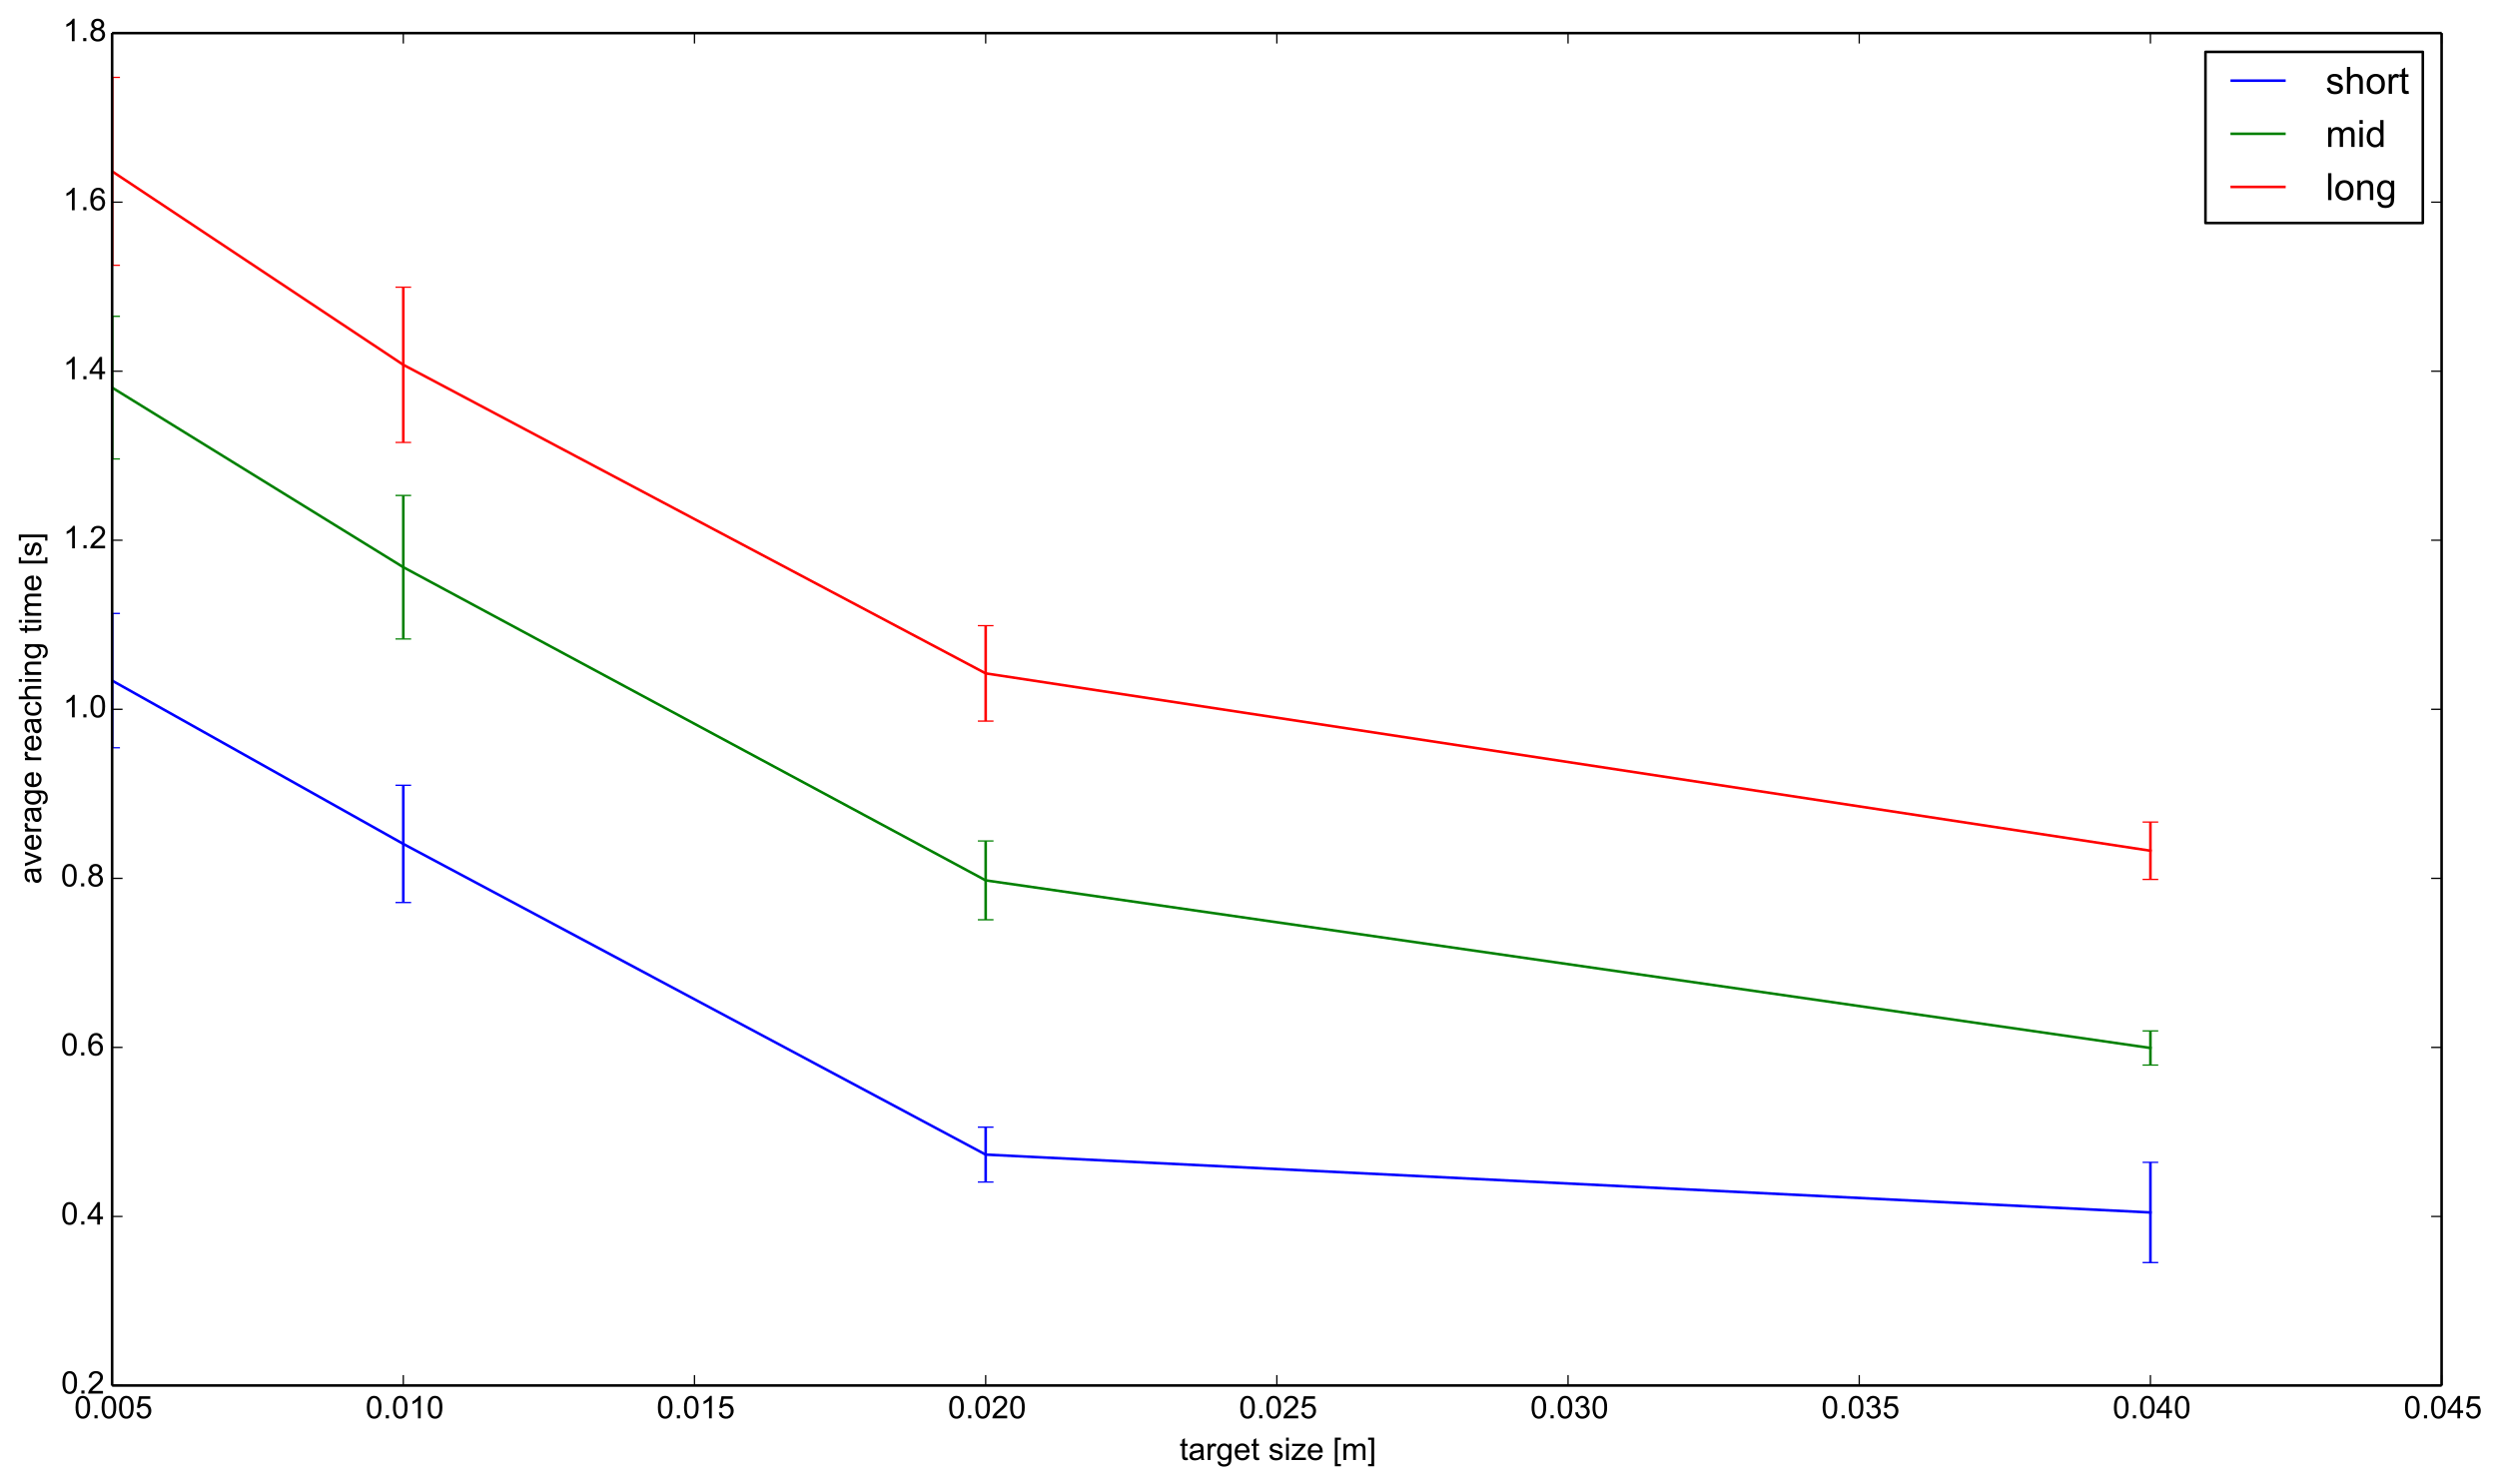 <?xml version="1.0" encoding="utf-8" standalone="no"?>
<!DOCTYPE svg PUBLIC "-//W3C//DTD SVG 1.1//EN"
  "http://www.w3.org/Graphics/SVG/1.1/DTD/svg11.dtd">
<!-- Created with matplotlib (http://matplotlib.org/) -->
<svg height="569pt" version="1.1" viewBox="0 0 957 569" width="957pt" xmlns="http://www.w3.org/2000/svg" xmlns:xlink="http://www.w3.org/1999/xlink">
 <defs>
  <style type="text/css">
*{stroke-linecap:butt;stroke-linejoin:round;}
  </style>
 </defs>
 <g id="figure_1">
  <g id="patch_1">
   <path d="
M0 569.377
L957.493 569.377
L957.493 0
L0 0
z
" style="fill:#ffffff;"/>
  </g>
  <g id="axes_1">
   <g id="patch_2">
    <path d="
M42.969 531.087
L935.769 531.087
L935.769 12.687
L42.969 12.687
z
" style="fill:#ffffff;"/>
   </g>
   <g id="LineCollection_1">
    <defs>
     <path d="
M42.969 -282.744
L42.969 -334.241" id="C0_0_91ed080ed9"/>
     <path d="
M154.569 -223.431
L154.569 -268.362" id="C0_1_670a9f452c"/>
     <path d="
M377.769 -116.28
L377.769 -137.321" id="C0_2_3406c8b742"/>
     <path d="
M824.169 -85.412
L824.169 -123.829" id="C0_3_2066c646ec"/>
    </defs>
    <g clip-path="url(#p8a9d028114)">
     <use style="fill:none;stroke:#0000ff;" x="0.0" xlink:href="#C0_0_91ed080ed9" y="569.377"/>
    </g>
    <g clip-path="url(#p8a9d028114)">
     <use style="fill:none;stroke:#0000ff;" x="0.0" xlink:href="#C0_1_670a9f452c" y="569.377"/>
    </g>
    <g clip-path="url(#p8a9d028114)">
     <use style="fill:none;stroke:#0000ff;" x="0.0" xlink:href="#C0_2_3406c8b742" y="569.377"/>
    </g>
    <g clip-path="url(#p8a9d028114)">
     <use style="fill:none;stroke:#0000ff;" x="0.0" xlink:href="#C0_3_2066c646ec" y="569.377"/>
    </g>
   </g>
   <g id="LineCollection_2">
    <defs>
     <path d="
M42.969 -393.456
L42.969 -448.134" id="C1_0_dbb01b07c5"/>
     <path d="
M154.569 -324.452
L154.569 -379.455" id="C1_1_34cf753df8"/>
     <path d="
M377.769 -216.822
L377.769 -247.016" id="C1_2_c932070d3f"/>
     <path d="
M824.169 -161.12
L824.169 -174.214" id="C1_3_65061f9015"/>
    </defs>
    <g clip-path="url(#p8a9d028114)">
     <use style="fill:none;stroke:#008000;" x="0.0" xlink:href="#C1_0_dbb01b07c5" y="569.377"/>
    </g>
    <g clip-path="url(#p8a9d028114)">
     <use style="fill:none;stroke:#008000;" x="0.0" xlink:href="#C1_1_34cf753df8" y="569.377"/>
    </g>
    <g clip-path="url(#p8a9d028114)">
     <use style="fill:none;stroke:#008000;" x="0.0" xlink:href="#C1_2_c932070d3f" y="569.377"/>
    </g>
    <g clip-path="url(#p8a9d028114)">
     <use style="fill:none;stroke:#008000;" x="0.0" xlink:href="#C1_3_65061f9015" y="569.377"/>
    </g>
   </g>
   <g id="LineCollection_3">
    <defs>
     <path d="
M42.969 -467.691
L42.969 -539.712" id="C2_0_0359c07874"/>
     <path d="
M154.569 -399.785
L154.569 -459.299" id="C2_1_0144c3b774"/>
     <path d="
M377.769 -292.973
L377.769 -329.549" id="C2_2_c97ca782b3"/>
     <path d="
M824.169 -232.279
L824.169 -254.271" id="C2_3_b6edc128ee"/>
    </defs>
    <g clip-path="url(#p8a9d028114)">
     <use style="fill:none;stroke:#ff0000;" x="0.0" xlink:href="#C2_0_0359c07874" y="569.377"/>
    </g>
    <g clip-path="url(#p8a9d028114)">
     <use style="fill:none;stroke:#ff0000;" x="0.0" xlink:href="#C2_1_0144c3b774" y="569.377"/>
    </g>
    <g clip-path="url(#p8a9d028114)">
     <use style="fill:none;stroke:#ff0000;" x="0.0" xlink:href="#C2_2_c97ca782b3" y="569.377"/>
    </g>
    <g clip-path="url(#p8a9d028114)">
     <use style="fill:none;stroke:#ff0000;" x="0.0" xlink:href="#C2_3_b6edc128ee" y="569.377"/>
    </g>
   </g>
   <g id="line2d_1">
    <defs>
     <path d="
M3 1.83697e-16
L-3 -1.83697e-16" id="mdde457ef1d" style="stroke:#0000ff;stroke-width:0.5;"/>
    </defs>
    <g clip-path="url(#p8a9d028114)">
     <use style="fill:#0000ff;stroke:#0000ff;stroke-width:0.5;" x="42.969" xlink:href="#mdde457ef1d" y="286.632"/>
     <use style="fill:#0000ff;stroke:#0000ff;stroke-width:0.5;" x="154.569" xlink:href="#mdde457ef1d" y="345.945"/>
     <use style="fill:#0000ff;stroke:#0000ff;stroke-width:0.5;" x="377.769" xlink:href="#mdde457ef1d" y="453.096"/>
     <use style="fill:#0000ff;stroke:#0000ff;stroke-width:0.5;" x="824.169" xlink:href="#mdde457ef1d" y="483.964"/>
    </g>
   </g>
   <g id="line2d_2">
    <g clip-path="url(#p8a9d028114)">
     <use style="fill:#0000ff;stroke:#0000ff;stroke-width:0.5;" x="42.969" xlink:href="#mdde457ef1d" y="235.135"/>
     <use style="fill:#0000ff;stroke:#0000ff;stroke-width:0.5;" x="154.569" xlink:href="#mdde457ef1d" y="301.014"/>
     <use style="fill:#0000ff;stroke:#0000ff;stroke-width:0.5;" x="377.769" xlink:href="#mdde457ef1d" y="432.056"/>
     <use style="fill:#0000ff;stroke:#0000ff;stroke-width:0.5;" x="824.169" xlink:href="#mdde457ef1d" y="445.547"/>
    </g>
   </g>
   <g id="line2d_3">
    <path clip-path="url(#p8a9d028114)" d="
M42.969 260.884
L154.569 323.48
L377.769 442.576
L824.169 464.756" style="fill:none;stroke:#0000ff;stroke-linecap:square;"/>
   </g>
   <g id="line2d_4">
    <defs>
     <path d="
M3 1.83697e-16
L-3 -1.83697e-16" id="m1ef3793437" style="stroke:#008000;stroke-width:0.5;"/>
    </defs>
    <g clip-path="url(#p8a9d028114)">
     <use style="fill:#008000;stroke:#008000;stroke-width:0.5;" x="42.969" xlink:href="#m1ef3793437" y="175.921"/>
     <use style="fill:#008000;stroke:#008000;stroke-width:0.5;" x="154.569" xlink:href="#m1ef3793437" y="244.925"/>
     <use style="fill:#008000;stroke:#008000;stroke-width:0.5;" x="377.769" xlink:href="#m1ef3793437" y="352.554"/>
     <use style="fill:#008000;stroke:#008000;stroke-width:0.5;" x="824.169" xlink:href="#m1ef3793437" y="408.256"/>
    </g>
   </g>
   <g id="line2d_5">
    <g clip-path="url(#p8a9d028114)">
     <use style="fill:#008000;stroke:#008000;stroke-width:0.5;" x="42.969" xlink:href="#m1ef3793437" y="121.243"/>
     <use style="fill:#008000;stroke:#008000;stroke-width:0.5;" x="154.569" xlink:href="#m1ef3793437" y="189.921"/>
     <use style="fill:#008000;stroke:#008000;stroke-width:0.5;" x="377.769" xlink:href="#m1ef3793437" y="322.36"/>
     <use style="fill:#008000;stroke:#008000;stroke-width:0.5;" x="824.169" xlink:href="#m1ef3793437" y="395.162"/>
    </g>
   </g>
   <g id="line2d_6">
    <path clip-path="url(#p8a9d028114)" d="
M42.969 148.582
L154.569 217.423
L377.769 337.457
L824.169 401.709" style="fill:none;stroke:#008000;stroke-linecap:square;"/>
   </g>
   <g id="line2d_7">
    <defs>
     <path d="
M3 1.83697e-16
L-3 -1.83697e-16" id="m12d35e2592" style="stroke:#ff0000;stroke-width:0.5;"/>
    </defs>
    <g clip-path="url(#p8a9d028114)">
     <use style="fill:#ff0000;stroke:#ff0000;stroke-width:0.5;" x="42.969" xlink:href="#m12d35e2592" y="101.686"/>
     <use style="fill:#ff0000;stroke:#ff0000;stroke-width:0.5;" x="154.569" xlink:href="#m12d35e2592" y="169.591"/>
     <use style="fill:#ff0000;stroke:#ff0000;stroke-width:0.5;" x="377.769" xlink:href="#m12d35e2592" y="276.404"/>
     <use style="fill:#ff0000;stroke:#ff0000;stroke-width:0.5;" x="824.169" xlink:href="#m12d35e2592" y="337.097"/>
    </g>
   </g>
   <g id="line2d_8">
    <g clip-path="url(#p8a9d028114)">
     <use style="fill:#ff0000;stroke:#ff0000;stroke-width:0.5;" x="42.969" xlink:href="#m12d35e2592" y="29.665"/>
     <use style="fill:#ff0000;stroke:#ff0000;stroke-width:0.5;" x="154.569" xlink:href="#m12d35e2592" y="110.077"/>
     <use style="fill:#ff0000;stroke:#ff0000;stroke-width:0.5;" x="377.769" xlink:href="#m12d35e2592" y="239.828"/>
     <use style="fill:#ff0000;stroke:#ff0000;stroke-width:0.5;" x="824.169" xlink:href="#m12d35e2592" y="315.105"/>
    </g>
   </g>
   <g id="line2d_9">
    <path clip-path="url(#p8a9d028114)" d="
M42.969 65.675
L154.569 139.834
L377.769 258.116
L824.169 326.101" style="fill:none;stroke:#ff0000;stroke-linecap:square;"/>
   </g>
   <g id="matplotlib.axis_1">
    <g id="xtick_1">
     <g id="line2d_10">
      <defs>
       <path d="
M0 0
L0 -4" id="m93b0483c22" style="stroke:#000000;stroke-width:0.5;"/>
      </defs>
      <g>
       <use style="stroke:#000000;stroke-width:0.5;" x="42.969" xlink:href="#m93b0483c22" y="531.087"/>
      </g>
     </g>
     <g id="line2d_11">
      <defs>
       <path d="
M0 0
L0 4" id="m741efc42ff" style="stroke:#000000;stroke-width:0.5;"/>
      </defs>
      <g>
       <use style="stroke:#000000;stroke-width:0.5;" x="42.969" xlink:href="#m741efc42ff" y="12.687"/>
      </g>
     </g>
     <g id="text_1">
      <!-- 0.005 -->
      <defs>
       <path d="
M4.156 35.297
Q4.156 48 6.766 55.734
Q9.375 63.484 14.516 67.672
Q19.672 71.875 27.484 71.875
Q33.25 71.875 37.594 69.547
Q41.938 67.234 44.766 62.859
Q47.609 58.5 49.219 52.219
Q50.828 45.953 50.828 35.297
Q50.828 22.703 48.234 14.969
Q45.656 7.234 40.5 3
Q35.359 -1.219 27.484 -1.219
Q17.141 -1.219 11.234 6.203
Q4.156 15.141 4.156 35.297
M13.188 35.297
Q13.188 17.672 17.312 11.828
Q21.438 6 27.484 6
Q33.547 6 37.672 11.859
Q41.797 17.719 41.797 35.297
Q41.797 52.984 37.672 58.781
Q33.547 64.594 27.391 64.594
Q21.344 64.594 17.719 59.469
Q13.188 52.938 13.188 35.297" id="ArialMT-30"/>
       <path d="
M9.078 0
L9.078 10.016
L19.094 10.016
L19.094 0
z
" id="ArialMT-2e"/>
       <path d="
M4.156 18.75
L13.375 19.531
Q14.406 12.797 18.141 9.391
Q21.875 6 27.156 6
Q33.5 6 37.891 10.781
Q42.281 15.578 42.281 23.484
Q42.281 31 38.062 35.344
Q33.844 39.703 27 39.703
Q22.75 39.703 19.328 37.766
Q15.922 35.844 13.969 32.766
L5.719 33.844
L12.641 70.609
L48.25 70.609
L48.25 62.203
L19.672 62.203
L15.828 42.969
Q22.266 47.469 29.344 47.469
Q38.719 47.469 45.156 40.969
Q51.609 34.469 51.609 24.266
Q51.609 14.547 45.953 7.469
Q39.062 -1.219 27.156 -1.219
Q17.391 -1.219 11.203 4.25
Q5.031 9.719 4.156 18.75" id="ArialMT-35"/>
      </defs>
      <g transform="translate(28.446 543.677)scale(0.12 -0.12)">
       <use xlink:href="#ArialMT-30"/>
       <use x="55.615" xlink:href="#ArialMT-2e"/>
       <use x="83.398" xlink:href="#ArialMT-30"/>
       <use x="139.014" xlink:href="#ArialMT-30"/>
       <use x="194.629" xlink:href="#ArialMT-35"/>
      </g>
     </g>
    </g>
    <g id="xtick_2">
     <g id="line2d_12">
      <g>
       <use style="stroke:#000000;stroke-width:0.5;" x="154.569" xlink:href="#m93b0483c22" y="531.087"/>
      </g>
     </g>
     <g id="line2d_13">
      <g>
       <use style="stroke:#000000;stroke-width:0.5;" x="154.569" xlink:href="#m741efc42ff" y="12.687"/>
      </g>
     </g>
     <g id="text_2">
      <!-- 0.010 -->
      <defs>
       <path d="
M37.25 0
L28.469 0
L28.469 56
Q25.297 52.984 20.141 49.953
Q14.984 46.922 10.891 45.406
L10.891 53.906
Q18.266 57.375 23.781 62.297
Q29.297 67.234 31.594 71.875
L37.25 71.875
z
" id="ArialMT-31"/>
      </defs>
      <g transform="translate(140.093 543.677)scale(0.12 -0.12)">
       <use xlink:href="#ArialMT-30"/>
       <use x="55.615" xlink:href="#ArialMT-2e"/>
       <use x="83.398" xlink:href="#ArialMT-30"/>
       <use x="139.014" xlink:href="#ArialMT-31"/>
       <use x="194.629" xlink:href="#ArialMT-30"/>
      </g>
     </g>
    </g>
    <g id="xtick_3">
     <g id="line2d_14">
      <g>
       <use style="stroke:#000000;stroke-width:0.5;" x="266.169" xlink:href="#m93b0483c22" y="531.087"/>
      </g>
     </g>
     <g id="line2d_15">
      <g>
       <use style="stroke:#000000;stroke-width:0.5;" x="266.169" xlink:href="#m741efc42ff" y="12.687"/>
      </g>
     </g>
     <g id="text_3">
      <!-- 0.015 -->
      <g transform="translate(251.646 543.677)scale(0.12 -0.12)">
       <use xlink:href="#ArialMT-30"/>
       <use x="55.615" xlink:href="#ArialMT-2e"/>
       <use x="83.398" xlink:href="#ArialMT-30"/>
       <use x="139.014" xlink:href="#ArialMT-31"/>
       <use x="194.629" xlink:href="#ArialMT-35"/>
      </g>
     </g>
    </g>
    <g id="xtick_4">
     <g id="line2d_16">
      <g>
       <use style="stroke:#000000;stroke-width:0.5;" x="377.769" xlink:href="#m93b0483c22" y="531.087"/>
      </g>
     </g>
     <g id="line2d_17">
      <g>
       <use style="stroke:#000000;stroke-width:0.5;" x="377.769" xlink:href="#m741efc42ff" y="12.687"/>
      </g>
     </g>
     <g id="text_4">
      <!-- 0.020 -->
      <defs>
       <path d="
M50.344 8.453
L50.344 0
L3.031 0
Q2.938 3.172 4.047 6.109
Q5.859 10.938 9.828 15.625
Q13.812 20.312 21.344 26.469
Q33.016 36.031 37.109 41.625
Q41.219 47.219 41.219 52.203
Q41.219 57.422 37.469 61
Q33.734 64.594 27.734 64.594
Q21.391 64.594 17.578 60.781
Q13.766 56.984 13.719 50.25
L4.688 51.172
Q5.609 61.281 11.656 66.578
Q17.719 71.875 27.938 71.875
Q38.234 71.875 44.234 66.156
Q50.25 60.453 50.25 52
Q50.25 47.703 48.484 43.547
Q46.734 39.406 42.656 34.812
Q38.578 30.219 29.109 22.219
Q21.188 15.578 18.938 13.203
Q16.703 10.844 15.234 8.453
z
" id="ArialMT-32"/>
      </defs>
      <g transform="translate(363.293 543.677)scale(0.12 -0.12)">
       <use xlink:href="#ArialMT-30"/>
       <use x="55.615" xlink:href="#ArialMT-2e"/>
       <use x="83.398" xlink:href="#ArialMT-30"/>
       <use x="139.014" xlink:href="#ArialMT-32"/>
       <use x="194.629" xlink:href="#ArialMT-30"/>
      </g>
     </g>
    </g>
    <g id="xtick_5">
     <g id="line2d_18">
      <g>
       <use style="stroke:#000000;stroke-width:0.5;" x="489.369" xlink:href="#m93b0483c22" y="531.087"/>
      </g>
     </g>
     <g id="line2d_19">
      <g>
       <use style="stroke:#000000;stroke-width:0.5;" x="489.369" xlink:href="#m741efc42ff" y="12.687"/>
      </g>
     </g>
     <g id="text_5">
      <!-- 0.025 -->
      <g transform="translate(474.846 543.677)scale(0.12 -0.12)">
       <use xlink:href="#ArialMT-30"/>
       <use x="55.615" xlink:href="#ArialMT-2e"/>
       <use x="83.398" xlink:href="#ArialMT-30"/>
       <use x="139.014" xlink:href="#ArialMT-32"/>
       <use x="194.629" xlink:href="#ArialMT-35"/>
      </g>
     </g>
    </g>
    <g id="xtick_6">
     <g id="line2d_20">
      <g>
       <use style="stroke:#000000;stroke-width:0.5;" x="600.969" xlink:href="#m93b0483c22" y="531.087"/>
      </g>
     </g>
     <g id="line2d_21">
      <g>
       <use style="stroke:#000000;stroke-width:0.5;" x="600.969" xlink:href="#m741efc42ff" y="12.687"/>
      </g>
     </g>
     <g id="text_6">
      <!-- 0.030 -->
      <defs>
       <path d="
M4.203 18.891
L12.984 20.062
Q14.5 12.594 18.141 9.297
Q21.781 6 27 6
Q33.203 6 37.469 10.297
Q41.75 14.594 41.75 20.953
Q41.75 27 37.797 30.922
Q33.844 34.859 27.734 34.859
Q25.25 34.859 21.531 33.891
L22.516 41.609
Q23.391 41.5 23.922 41.5
Q29.547 41.5 34.031 44.422
Q38.531 47.359 38.531 53.469
Q38.531 58.297 35.25 61.469
Q31.984 64.656 26.812 64.656
Q21.688 64.656 18.266 61.422
Q14.844 58.203 13.875 51.766
L5.078 53.328
Q6.688 62.156 12.391 67.016
Q18.109 71.875 26.609 71.875
Q32.469 71.875 37.391 69.359
Q42.328 66.844 44.938 62.5
Q47.562 58.156 47.562 53.266
Q47.562 48.641 45.062 44.828
Q42.578 41.016 37.703 38.766
Q44.047 37.312 47.562 32.688
Q51.078 28.078 51.078 21.141
Q51.078 11.766 44.234 5.25
Q37.406 -1.266 26.953 -1.266
Q17.531 -1.266 11.297 4.344
Q5.078 9.969 4.203 18.891" id="ArialMT-33"/>
      </defs>
      <g transform="translate(586.492 543.677)scale(0.12 -0.12)">
       <use xlink:href="#ArialMT-30"/>
       <use x="55.615" xlink:href="#ArialMT-2e"/>
       <use x="83.398" xlink:href="#ArialMT-30"/>
       <use x="139.014" xlink:href="#ArialMT-33"/>
       <use x="194.629" xlink:href="#ArialMT-30"/>
      </g>
     </g>
    </g>
    <g id="xtick_7">
     <g id="line2d_22">
      <g>
       <use style="stroke:#000000;stroke-width:0.5;" x="712.569" xlink:href="#m93b0483c22" y="531.087"/>
      </g>
     </g>
     <g id="line2d_23">
      <g>
       <use style="stroke:#000000;stroke-width:0.5;" x="712.569" xlink:href="#m741efc42ff" y="12.687"/>
      </g>
     </g>
     <g id="text_7">
      <!-- 0.035 -->
      <g transform="translate(698.046 543.677)scale(0.12 -0.12)">
       <use xlink:href="#ArialMT-30"/>
       <use x="55.615" xlink:href="#ArialMT-2e"/>
       <use x="83.398" xlink:href="#ArialMT-30"/>
       <use x="139.014" xlink:href="#ArialMT-33"/>
       <use x="194.629" xlink:href="#ArialMT-35"/>
      </g>
     </g>
    </g>
    <g id="xtick_8">
     <g id="line2d_24">
      <g>
       <use style="stroke:#000000;stroke-width:0.5;" x="824.169" xlink:href="#m93b0483c22" y="531.087"/>
      </g>
     </g>
     <g id="line2d_25">
      <g>
       <use style="stroke:#000000;stroke-width:0.5;" x="824.169" xlink:href="#m741efc42ff" y="12.687"/>
      </g>
     </g>
     <g id="text_8">
      <!-- 0.040 -->
      <defs>
       <path d="
M32.328 0
L32.328 17.141
L1.266 17.141
L1.266 25.203
L33.938 71.578
L41.109 71.578
L41.109 25.203
L50.781 25.203
L50.781 17.141
L41.109 17.141
L41.109 0
z

M32.328 25.203
L32.328 57.469
L9.906 25.203
z
" id="ArialMT-34"/>
      </defs>
      <g transform="translate(809.692 543.677)scale(0.12 -0.12)">
       <use xlink:href="#ArialMT-30"/>
       <use x="55.615" xlink:href="#ArialMT-2e"/>
       <use x="83.398" xlink:href="#ArialMT-30"/>
       <use x="139.014" xlink:href="#ArialMT-34"/>
       <use x="194.629" xlink:href="#ArialMT-30"/>
      </g>
     </g>
    </g>
    <g id="xtick_9">
     <g id="line2d_26">
      <g>
       <use style="stroke:#000000;stroke-width:0.5;" x="935.769" xlink:href="#m93b0483c22" y="531.087"/>
      </g>
     </g>
     <g id="line2d_27">
      <g>
       <use style="stroke:#000000;stroke-width:0.5;" x="935.769" xlink:href="#m741efc42ff" y="12.687"/>
      </g>
     </g>
     <g id="text_9">
      <!-- 0.045 -->
      <g transform="translate(921.246 543.677)scale(0.12 -0.12)">
       <use xlink:href="#ArialMT-30"/>
       <use x="55.615" xlink:href="#ArialMT-2e"/>
       <use x="83.398" xlink:href="#ArialMT-30"/>
       <use x="139.014" xlink:href="#ArialMT-34"/>
       <use x="194.629" xlink:href="#ArialMT-35"/>
      </g>
     </g>
    </g>
    <g id="text_10">
     <!-- target size [m] -->
     <defs>
      <path d="
M40.438 6.391
Q35.547 2.25 31.031 0.531
Q26.516 -1.172 21.344 -1.172
Q12.797 -1.172 8.203 3
Q3.609 7.172 3.609 13.672
Q3.609 17.484 5.344 20.625
Q7.078 23.781 9.891 25.688
Q12.703 27.594 16.219 28.562
Q18.797 29.25 24.031 29.891
Q34.672 31.156 39.703 32.906
Q39.75 34.719 39.75 35.203
Q39.75 40.578 37.25 42.781
Q33.891 45.75 27.25 45.75
Q21.047 45.75 18.094 43.578
Q15.141 41.406 13.719 35.891
L5.125 37.062
Q6.297 42.578 8.984 45.969
Q11.672 49.359 16.75 51.188
Q21.828 53.031 28.516 53.031
Q35.156 53.031 39.297 51.469
Q43.453 49.906 45.406 47.531
Q47.359 45.172 48.141 41.547
Q48.578 39.312 48.578 33.453
L48.578 21.734
Q48.578 9.469 49.141 6.219
Q49.703 2.984 51.375 0
L42.188 0
Q40.828 2.734 40.438 6.391
M39.703 26.031
Q34.906 24.078 25.344 22.703
Q19.922 21.922 17.672 20.938
Q15.438 19.969 14.203 18.094
Q12.984 16.219 12.984 13.922
Q12.984 10.406 15.641 8.062
Q18.312 5.719 23.438 5.719
Q28.516 5.719 32.469 7.938
Q36.422 10.156 38.281 14.016
Q39.703 17 39.703 22.797
z
" id="ArialMT-61"/>
      <path d="
M4.984 -4.297
L13.531 -5.562
Q14.062 -9.516 16.5 -11.328
Q19.781 -13.766 25.438 -13.766
Q31.547 -13.766 34.859 -11.328
Q38.188 -8.891 39.359 -4.5
Q40.047 -1.812 39.984 6.781
Q34.234 0 25.641 0
Q14.938 0 9.078 7.719
Q3.219 15.438 3.219 26.219
Q3.219 33.641 5.906 39.906
Q8.594 46.188 13.688 49.609
Q18.797 53.031 25.688 53.031
Q34.859 53.031 40.828 45.609
L40.828 51.859
L48.922 51.859
L48.922 7.031
Q48.922 -5.078 46.453 -10.125
Q44 -15.188 38.641 -18.109
Q33.297 -21.047 25.484 -21.047
Q16.219 -21.047 10.5 -16.875
Q4.781 -12.703 4.984 -4.297
M12.25 26.859
Q12.25 16.656 16.297 11.969
Q20.359 7.281 26.469 7.281
Q32.516 7.281 36.609 11.938
Q40.719 16.609 40.719 26.562
Q40.719 36.078 36.5 40.906
Q32.281 45.75 26.312 45.75
Q20.453 45.75 16.344 40.984
Q12.25 36.234 12.25 26.859" id="ArialMT-67"/>
      <path d="
M42.094 16.703
L51.172 15.578
Q49.031 7.625 43.219 3.219
Q37.406 -1.172 28.375 -1.172
Q17 -1.172 10.328 5.828
Q3.656 12.844 3.656 25.484
Q3.656 38.578 10.391 45.797
Q17.141 53.031 27.875 53.031
Q38.281 53.031 44.875 45.953
Q51.469 38.875 51.469 26.031
Q51.469 25.25 51.422 23.688
L12.75 23.688
Q13.234 15.141 17.578 10.594
Q21.922 6.062 28.422 6.062
Q33.25 6.062 36.672 8.594
Q40.094 11.141 42.094 16.703
M13.234 30.906
L42.188 30.906
Q41.609 37.453 38.875 40.719
Q34.672 45.797 27.984 45.797
Q21.922 45.797 17.797 41.75
Q13.672 37.703 13.234 30.906" id="ArialMT-65"/>
      <path d="
M25.781 7.859
L27.047 0.094
Q23.344 -0.688 20.406 -0.688
Q15.625 -0.688 12.984 0.828
Q10.359 2.344 9.281 4.812
Q8.203 7.281 8.203 15.188
L8.203 45.016
L1.766 45.016
L1.766 51.859
L8.203 51.859
L8.203 64.703
L16.938 69.969
L16.938 51.859
L25.781 51.859
L25.781 45.016
L16.938 45.016
L16.938 14.703
Q16.938 10.938 17.406 9.859
Q17.875 8.797 18.922 8.156
Q19.969 7.516 21.922 7.516
Q23.391 7.516 25.781 7.859" id="ArialMT-74"/>
      <path d="
M6.641 61.469
L6.641 71.578
L15.438 71.578
L15.438 61.469
z

M6.641 0
L6.641 51.859
L15.438 51.859
L15.438 0
z
" id="ArialMT-69"/>
      <path d="
M6.5 0
L6.5 51.859
L14.406 51.859
L14.406 44
Q17.438 49.516 20 51.266
Q22.562 53.031 25.641 53.031
Q30.078 53.031 34.672 50.203
L31.641 42.047
Q28.422 43.953 25.203 43.953
Q22.312 43.953 20.016 42.219
Q17.719 40.484 16.75 37.406
Q15.281 32.719 15.281 27.156
L15.281 0
z
" id="ArialMT-72"/>
      <path d="
M3.078 15.484
L11.766 16.844
Q12.5 11.625 15.844 8.844
Q19.188 6.062 25.203 6.062
Q31.25 6.062 34.172 8.516
Q37.109 10.984 37.109 14.312
Q37.109 17.281 34.516 19
Q32.719 20.172 25.531 21.969
Q15.875 24.422 12.141 26.203
Q8.406 27.984 6.469 31.125
Q4.547 34.281 4.547 38.094
Q4.547 41.547 6.125 44.5
Q7.719 47.469 10.453 49.422
Q12.5 50.922 16.031 51.969
Q19.578 53.031 23.641 53.031
Q29.734 53.031 34.344 51.266
Q38.969 49.516 41.156 46.5
Q43.359 43.5 44.188 38.484
L35.594 37.312
Q35.016 41.312 32.203 43.547
Q29.391 45.797 24.266 45.797
Q18.219 45.797 15.625 43.797
Q13.031 41.797 13.031 39.109
Q13.031 37.406 14.109 36.031
Q15.188 34.625 17.484 33.688
Q18.797 33.203 25.25 31.453
Q34.578 28.953 38.25 27.359
Q41.938 25.781 44.031 22.75
Q46.141 19.734 46.141 15.234
Q46.141 10.844 43.578 6.953
Q41.016 3.078 36.172 0.953
Q31.344 -1.172 25.25 -1.172
Q15.141 -1.172 9.844 3.031
Q4.547 7.234 3.078 15.484" id="ArialMT-73"/>
      <path d="
M6.594 0
L6.594 51.859
L14.453 51.859
L14.453 44.578
Q16.891 48.391 20.938 50.703
Q25 53.031 30.172 53.031
Q35.938 53.031 39.625 50.641
Q43.312 48.25 44.828 43.953
Q50.984 53.031 60.844 53.031
Q68.562 53.031 72.703 48.75
Q76.859 44.484 76.859 35.594
L76.859 0
L68.109 0
L68.109 32.672
Q68.109 37.938 67.25 40.25
Q66.406 42.578 64.156 43.984
Q61.922 45.406 58.891 45.406
Q53.422 45.406 49.797 41.766
Q46.188 38.141 46.188 30.125
L46.188 0
L37.406 0
L37.406 33.688
Q37.406 39.547 35.25 42.469
Q33.109 45.406 28.219 45.406
Q24.516 45.406 21.359 43.453
Q18.219 41.5 16.797 37.734
Q15.375 33.984 15.375 26.906
L15.375 0
z
" id="ArialMT-6d"/>
      <path d="
M6.781 -19.875
L6.781 71.578
L26.172 71.578
L26.172 64.312
L15.578 64.312
L15.578 -12.594
L26.172 -12.594
L26.172 -19.875
z
" id="ArialMT-5b"/>
      <path d="
M1.953 0
L1.953 7.125
L34.969 45.016
Q29.344 44.734 25.047 44.734
L3.906 44.734
L3.906 51.859
L46.297 51.859
L46.297 46.047
L18.219 13.141
L12.797 7.125
Q18.703 7.562 23.875 7.562
L47.859 7.562
L47.859 0
z
" id="ArialMT-7a"/>
      <path d="
M21.297 -19.875
L1.906 -19.875
L1.906 -12.594
L12.5 -12.594
L12.5 64.312
L1.906 64.312
L1.906 71.578
L21.297 71.578
z
" id="ArialMT-5d"/>
      <path id="ArialMT-20"/>
     </defs>
     <g transform="translate(452.082 559.651)scale(0.12 -0.12)">
      <use xlink:href="#ArialMT-74"/>
      <use x="27.783" xlink:href="#ArialMT-61"/>
      <use x="83.398" xlink:href="#ArialMT-72"/>
      <use x="116.699" xlink:href="#ArialMT-67"/>
      <use x="172.314" xlink:href="#ArialMT-65"/>
      <use x="227.93" xlink:href="#ArialMT-74"/>
      <use x="255.713" xlink:href="#ArialMT-20"/>
      <use x="283.496" xlink:href="#ArialMT-73"/>
      <use x="333.496" xlink:href="#ArialMT-69"/>
      <use x="355.713" xlink:href="#ArialMT-7a"/>
      <use x="405.713" xlink:href="#ArialMT-65"/>
      <use x="461.328" xlink:href="#ArialMT-20"/>
      <use x="489.111" xlink:href="#ArialMT-5b"/>
      <use x="516.895" xlink:href="#ArialMT-6d"/>
      <use x="600.195" xlink:href="#ArialMT-5d"/>
     </g>
    </g>
   </g>
   <g id="matplotlib.axis_2">
    <g id="ytick_1">
     <g id="line2d_28">
      <defs>
       <path d="
M0 0
L4 0" id="m728421d6d4" style="stroke:#000000;stroke-width:0.5;"/>
      </defs>
      <g>
       <use style="stroke:#000000;stroke-width:0.5;" x="42.969" xlink:href="#m728421d6d4" y="531.087"/>
      </g>
     </g>
     <g id="line2d_29">
      <defs>
       <path d="
M0 0
L-4 0" id="mcb0005524f" style="stroke:#000000;stroke-width:0.5;"/>
      </defs>
      <g>
       <use style="stroke:#000000;stroke-width:0.5;" x="935.769" xlink:href="#mcb0005524f" y="531.087"/>
      </g>
     </g>
     <g id="text_11">
      <!-- 0.2 -->
      <g transform="translate(23.42 534.189)scale(0.12 -0.12)">
       <use xlink:href="#ArialMT-30"/>
       <use x="55.615" xlink:href="#ArialMT-2e"/>
       <use x="83.398" xlink:href="#ArialMT-32"/>
      </g>
     </g>
    </g>
    <g id="ytick_2">
     <g id="line2d_30">
      <g>
       <use style="stroke:#000000;stroke-width:0.5;" x="42.969" xlink:href="#m728421d6d4" y="466.287"/>
      </g>
     </g>
     <g id="line2d_31">
      <g>
       <use style="stroke:#000000;stroke-width:0.5;" x="935.769" xlink:href="#mcb0005524f" y="466.287"/>
      </g>
     </g>
     <g id="text_12">
      <!-- 0.4 -->
      <g transform="translate(23.367 469.389)scale(0.12 -0.12)">
       <use xlink:href="#ArialMT-30"/>
       <use x="55.615" xlink:href="#ArialMT-2e"/>
       <use x="83.398" xlink:href="#ArialMT-34"/>
      </g>
     </g>
    </g>
    <g id="ytick_3">
     <g id="line2d_32">
      <g>
       <use style="stroke:#000000;stroke-width:0.5;" x="42.969" xlink:href="#m728421d6d4" y="401.487"/>
      </g>
     </g>
     <g id="line2d_33">
      <g>
       <use style="stroke:#000000;stroke-width:0.5;" x="935.769" xlink:href="#mcb0005524f" y="401.487"/>
      </g>
     </g>
     <g id="text_13">
      <!-- 0.6 -->
      <defs>
       <path d="
M49.75 54.047
L41.016 53.375
Q39.844 58.547 37.703 60.891
Q34.125 64.656 28.906 64.656
Q24.703 64.656 21.531 62.312
Q17.391 59.281 14.984 53.469
Q12.594 47.656 12.5 36.922
Q15.672 41.75 20.266 44.094
Q24.859 46.438 29.891 46.438
Q38.672 46.438 44.844 39.969
Q51.031 33.5 51.031 23.25
Q51.031 16.5 48.125 10.719
Q45.219 4.938 40.141 1.859
Q35.062 -1.219 28.609 -1.219
Q17.625 -1.219 10.688 6.859
Q3.766 14.938 3.766 33.5
Q3.766 54.25 11.422 63.672
Q18.109 71.875 29.438 71.875
Q37.891 71.875 43.281 67.141
Q48.688 62.406 49.75 54.047
M13.875 23.188
Q13.875 18.656 15.797 14.5
Q17.719 10.359 21.188 8.172
Q24.656 6 28.469 6
Q34.031 6 38.031 10.484
Q42.047 14.984 42.047 22.703
Q42.047 30.125 38.078 34.391
Q34.125 38.672 28.125 38.672
Q22.172 38.672 18.016 34.391
Q13.875 30.125 13.875 23.188" id="ArialMT-36"/>
      </defs>
      <g transform="translate(23.337 404.589)scale(0.12 -0.12)">
       <use xlink:href="#ArialMT-30"/>
       <use x="55.615" xlink:href="#ArialMT-2e"/>
       <use x="83.398" xlink:href="#ArialMT-36"/>
      </g>
     </g>
    </g>
    <g id="ytick_4">
     <g id="line2d_34">
      <g>
       <use style="stroke:#000000;stroke-width:0.5;" x="42.969" xlink:href="#m728421d6d4" y="336.687"/>
      </g>
     </g>
     <g id="line2d_35">
      <g>
       <use style="stroke:#000000;stroke-width:0.5;" x="935.769" xlink:href="#mcb0005524f" y="336.687"/>
      </g>
     </g>
     <g id="text_14">
      <!-- 0.8 -->
      <defs>
       <path d="
M17.672 38.812
Q12.203 40.828 9.562 44.531
Q6.938 48.25 6.938 53.422
Q6.938 61.234 12.547 66.547
Q18.172 71.875 27.484 71.875
Q36.859 71.875 42.578 66.422
Q48.297 60.984 48.297 53.172
Q48.297 48.188 45.672 44.5
Q43.062 40.828 37.75 38.812
Q44.344 36.672 47.781 31.875
Q51.219 27.094 51.219 20.453
Q51.219 11.281 44.719 5.031
Q38.234 -1.219 27.641 -1.219
Q17.047 -1.219 10.547 5.047
Q4.047 11.328 4.047 20.703
Q4.047 27.688 7.594 32.391
Q11.141 37.109 17.672 38.812
M15.922 53.719
Q15.922 48.641 19.188 45.406
Q22.469 42.188 27.688 42.188
Q32.766 42.188 36.016 45.375
Q39.266 48.578 39.266 53.219
Q39.266 58.062 35.906 61.359
Q32.562 64.656 27.594 64.656
Q22.562 64.656 19.234 61.422
Q15.922 58.203 15.922 53.719
M13.094 20.656
Q13.094 16.891 14.875 13.375
Q16.656 9.859 20.172 7.922
Q23.688 6 27.734 6
Q34.031 6 38.125 10.047
Q42.234 14.109 42.234 20.359
Q42.234 26.703 38.016 30.859
Q33.797 35.016 27.438 35.016
Q21.234 35.016 17.156 30.906
Q13.094 26.812 13.094 20.656" id="ArialMT-38"/>
      </defs>
      <g transform="translate(23.315 339.789)scale(0.12 -0.12)">
       <use xlink:href="#ArialMT-30"/>
       <use x="55.615" xlink:href="#ArialMT-2e"/>
       <use x="83.398" xlink:href="#ArialMT-38"/>
      </g>
     </g>
    </g>
    <g id="ytick_5">
     <g id="line2d_36">
      <g>
       <use style="stroke:#000000;stroke-width:0.5;" x="42.969" xlink:href="#m728421d6d4" y="271.887"/>
      </g>
     </g>
     <g id="line2d_37">
      <g>
       <use style="stroke:#000000;stroke-width:0.5;" x="935.769" xlink:href="#mcb0005524f" y="271.887"/>
      </g>
     </g>
     <g id="text_15">
      <!-- 1.0 -->
      <g transform="translate(24.17 274.989)scale(0.12 -0.12)">
       <use xlink:href="#ArialMT-31"/>
       <use x="55.615" xlink:href="#ArialMT-2e"/>
       <use x="83.398" xlink:href="#ArialMT-30"/>
      </g>
     </g>
    </g>
    <g id="ytick_6">
     <g id="line2d_38">
      <g>
       <use style="stroke:#000000;stroke-width:0.5;" x="42.969" xlink:href="#m728421d6d4" y="207.087"/>
      </g>
     </g>
     <g id="line2d_39">
      <g>
       <use style="stroke:#000000;stroke-width:0.5;" x="935.769" xlink:href="#mcb0005524f" y="207.087"/>
      </g>
     </g>
     <g id="text_16">
      <!-- 1.2 -->
      <g transform="translate(24.228 210.189)scale(0.12 -0.12)">
       <use xlink:href="#ArialMT-31"/>
       <use x="55.615" xlink:href="#ArialMT-2e"/>
       <use x="83.398" xlink:href="#ArialMT-32"/>
      </g>
     </g>
    </g>
    <g id="ytick_7">
     <g id="line2d_40">
      <g>
       <use style="stroke:#000000;stroke-width:0.5;" x="42.969" xlink:href="#m728421d6d4" y="142.287"/>
      </g>
     </g>
     <g id="line2d_41">
      <g>
       <use style="stroke:#000000;stroke-width:0.5;" x="935.769" xlink:href="#mcb0005524f" y="142.287"/>
      </g>
     </g>
     <g id="text_17">
      <!-- 1.4 -->
      <g transform="translate(24.176 145.389)scale(0.12 -0.12)">
       <use xlink:href="#ArialMT-31"/>
       <use x="55.615" xlink:href="#ArialMT-2e"/>
       <use x="83.398" xlink:href="#ArialMT-34"/>
      </g>
     </g>
    </g>
    <g id="ytick_8">
     <g id="line2d_42">
      <g>
       <use style="stroke:#000000;stroke-width:0.5;" x="42.969" xlink:href="#m728421d6d4" y="77.487"/>
      </g>
     </g>
     <g id="line2d_43">
      <g>
       <use style="stroke:#000000;stroke-width:0.5;" x="935.769" xlink:href="#mcb0005524f" y="77.487"/>
      </g>
     </g>
     <g id="text_18">
      <!-- 1.6 -->
      <g transform="translate(24.146 80.589)scale(0.12 -0.12)">
       <use xlink:href="#ArialMT-31"/>
       <use x="55.615" xlink:href="#ArialMT-2e"/>
       <use x="83.398" xlink:href="#ArialMT-36"/>
      </g>
     </g>
    </g>
    <g id="ytick_9">
     <g id="line2d_44">
      <g>
       <use style="stroke:#000000;stroke-width:0.5;" x="42.969" xlink:href="#m728421d6d4" y="12.687"/>
      </g>
     </g>
     <g id="line2d_45">
      <g>
       <use style="stroke:#000000;stroke-width:0.5;" x="935.769" xlink:href="#mcb0005524f" y="12.687"/>
      </g>
     </g>
     <g id="text_19">
      <!-- 1.8 -->
      <g transform="translate(24.123 15.789)scale(0.12 -0.12)">
       <use xlink:href="#ArialMT-31"/>
       <use x="55.615" xlink:href="#ArialMT-2e"/>
       <use x="83.398" xlink:href="#ArialMT-38"/>
      </g>
     </g>
    </g>
    <g id="text_20">
     <!-- average reaching time [s] -->
     <defs>
      <path d="
M40.438 19
L49.078 17.875
Q47.656 8.938 41.812 3.875
Q35.984 -1.172 27.484 -1.172
Q16.844 -1.172 10.375 5.781
Q3.906 12.75 3.906 25.734
Q3.906 34.125 6.688 40.422
Q9.469 46.734 15.156 49.875
Q20.844 53.031 27.547 53.031
Q35.984 53.031 41.359 48.75
Q46.734 44.484 48.25 36.625
L39.703 35.297
Q38.484 40.531 35.375 43.156
Q32.281 45.797 27.875 45.797
Q21.234 45.797 17.078 41.031
Q12.938 36.281 12.938 25.984
Q12.938 15.531 16.938 10.797
Q20.953 6.062 27.391 6.062
Q32.562 6.062 36.031 9.234
Q39.5 12.406 40.438 19" id="ArialMT-63"/>
      <path d="
M21 0
L1.266 51.859
L10.547 51.859
L21.688 20.797
Q23.484 15.766 25 10.359
Q26.172 14.453 28.266 20.219
L39.797 51.859
L48.828 51.859
L29.203 0
z
" id="ArialMT-76"/>
      <path d="
M6.594 0
L6.594 71.578
L15.375 71.578
L15.375 45.906
Q21.531 53.031 30.906 53.031
Q36.672 53.031 40.922 50.75
Q45.172 48.484 47 44.484
Q48.828 40.484 48.828 32.859
L48.828 0
L40.047 0
L40.047 32.859
Q40.047 39.453 37.188 42.453
Q34.328 45.453 29.109 45.453
Q25.203 45.453 21.75 43.422
Q18.312 41.406 16.844 37.938
Q15.375 34.469 15.375 28.375
L15.375 0
z
" id="ArialMT-68"/>
      <path d="
M6.594 0
L6.594 51.859
L14.5 51.859
L14.5 44.484
Q20.219 53.031 31 53.031
Q35.688 53.031 39.625 51.344
Q43.562 49.656 45.516 46.922
Q47.469 44.188 48.25 40.438
Q48.734 37.984 48.734 31.891
L48.734 0
L39.938 0
L39.938 31.547
Q39.938 36.922 38.906 39.578
Q37.891 42.234 35.281 43.812
Q32.672 45.406 29.156 45.406
Q23.531 45.406 19.453 41.844
Q15.375 38.281 15.375 28.328
L15.375 0
z
" id="ArialMT-6e"/>
     </defs>
     <g transform="translate(15.789 338.861)rotate(-90.0)scale(0.12 -0.12)">
      <use xlink:href="#ArialMT-61"/>
      <use x="55.615" xlink:href="#ArialMT-76"/>
      <use x="105.615" xlink:href="#ArialMT-65"/>
      <use x="161.23" xlink:href="#ArialMT-72"/>
      <use x="194.531" xlink:href="#ArialMT-61"/>
      <use x="250.146" xlink:href="#ArialMT-67"/>
      <use x="305.762" xlink:href="#ArialMT-65"/>
      <use x="361.377" xlink:href="#ArialMT-20"/>
      <use x="389.16" xlink:href="#ArialMT-72"/>
      <use x="422.461" xlink:href="#ArialMT-65"/>
      <use x="478.076" xlink:href="#ArialMT-61"/>
      <use x="533.691" xlink:href="#ArialMT-63"/>
      <use x="583.691" xlink:href="#ArialMT-68"/>
      <use x="639.307" xlink:href="#ArialMT-69"/>
      <use x="661.523" xlink:href="#ArialMT-6e"/>
      <use x="717.139" xlink:href="#ArialMT-67"/>
      <use x="772.754" xlink:href="#ArialMT-20"/>
      <use x="800.537" xlink:href="#ArialMT-74"/>
      <use x="828.32" xlink:href="#ArialMT-69"/>
      <use x="850.537" xlink:href="#ArialMT-6d"/>
      <use x="933.838" xlink:href="#ArialMT-65"/>
      <use x="989.453" xlink:href="#ArialMT-20"/>
      <use x="1017.236" xlink:href="#ArialMT-5b"/>
      <use x="1045.02" xlink:href="#ArialMT-73"/>
      <use x="1095.02" xlink:href="#ArialMT-5d"/>
     </g>
    </g>
   </g>
   <g id="patch_3">
    <path d="
M42.969 12.687
L935.769 12.687" style="fill:none;stroke:#000000;"/>
   </g>
   <g id="patch_4">
    <path d="
M935.769 531.087
L935.769 12.687" style="fill:none;stroke:#000000;"/>
   </g>
   <g id="patch_5">
    <path d="
M42.969 531.087
L935.769 531.087" style="fill:none;stroke:#000000;"/>
   </g>
   <g id="patch_6">
    <path d="
M42.969 531.087
L42.969 12.687" style="fill:none;stroke:#000000;"/>
   </g>
   <g id="legend_1">
    <g id="patch_7">
     <path d="
M845.268 85.484
L928.569 85.484
L928.569 19.887
L845.268 19.887
L845.268 85.484
z
" style="fill:#ffffff;stroke:#000000;"/>
    </g>
    <g id="line2d_46">
     <path d="
M855.348 30.914
L875.508 30.914" style="fill:none;stroke:#0000ff;stroke-linecap:square;"/>
    </g>
    <g id="line2d_47"/>
    <g id="text_21">
     <!-- short -->
     <defs>
      <path d="
M3.328 25.922
Q3.328 40.328 11.328 47.266
Q18.016 53.031 27.641 53.031
Q38.328 53.031 45.109 46.016
Q51.906 39.016 51.906 26.656
Q51.906 16.656 48.906 10.906
Q45.906 5.172 40.156 2
Q34.422 -1.172 27.641 -1.172
Q16.75 -1.172 10.031 5.812
Q3.328 12.797 3.328 25.922
M12.359 25.922
Q12.359 15.969 16.703 11.016
Q21.047 6.062 27.641 6.062
Q34.188 6.062 38.531 11.031
Q42.875 16.016 42.875 26.219
Q42.875 35.844 38.5 40.797
Q34.125 45.75 27.641 45.75
Q21.047 45.75 16.703 40.812
Q12.359 35.891 12.359 25.922" id="ArialMT-6f"/>
     </defs>
     <g transform="translate(891.348 35.954)scale(0.144 -0.144)">
      <use xlink:href="#ArialMT-73"/>
      <use x="50.0" xlink:href="#ArialMT-68"/>
      <use x="105.615" xlink:href="#ArialMT-6f"/>
      <use x="161.23" xlink:href="#ArialMT-72"/>
      <use x="194.531" xlink:href="#ArialMT-74"/>
     </g>
    </g>
    <g id="line2d_48">
     <path d="
M855.348 51.284
L875.508 51.284" style="fill:none;stroke:#008000;stroke-linecap:square;"/>
    </g>
    <g id="line2d_49"/>
    <g id="text_22">
     <!-- mid -->
     <defs>
      <path d="
M40.234 0
L40.234 6.547
Q35.297 -1.172 25.734 -1.172
Q19.531 -1.172 14.328 2.25
Q9.125 5.672 6.266 11.797
Q3.422 17.922 3.422 25.875
Q3.422 33.641 6 39.969
Q8.594 46.297 13.766 49.656
Q18.953 53.031 25.344 53.031
Q30.031 53.031 33.688 51.047
Q37.359 49.078 39.656 45.906
L39.656 71.578
L48.391 71.578
L48.391 0
z

M12.453 25.875
Q12.453 15.922 16.641 10.984
Q20.844 6.062 26.562 6.062
Q32.328 6.062 36.344 10.766
Q40.375 15.484 40.375 25.141
Q40.375 35.797 36.266 40.766
Q32.172 45.75 26.172 45.75
Q20.312 45.75 16.375 40.969
Q12.453 36.188 12.453 25.875" id="ArialMT-64"/>
     </defs>
     <g transform="translate(891.348 56.324)scale(0.144 -0.144)">
      <use xlink:href="#ArialMT-6d"/>
      <use x="83.301" xlink:href="#ArialMT-69"/>
      <use x="105.518" xlink:href="#ArialMT-64"/>
     </g>
    </g>
    <g id="line2d_50">
     <path d="
M855.348 71.653
L875.508 71.653" style="fill:none;stroke:#ff0000;stroke-linecap:square;"/>
    </g>
    <g id="line2d_51"/>
    <g id="text_23">
     <!-- long -->
     <defs>
      <path d="
M6.391 0
L6.391 71.578
L15.188 71.578
L15.188 0
z
" id="ArialMT-6c"/>
     </defs>
     <g transform="translate(891.348 76.693)scale(0.144 -0.144)">
      <use xlink:href="#ArialMT-6c"/>
      <use x="22.217" xlink:href="#ArialMT-6f"/>
      <use x="77.832" xlink:href="#ArialMT-6e"/>
      <use x="133.447" xlink:href="#ArialMT-67"/>
     </g>
    </g>
   </g>
  </g>
 </g>
 <defs>
  <clipPath id="p8a9d028114">
   <rect height="518.4" width="892.8" x="42.969" y="12.687"/>
  </clipPath>
 </defs>
</svg>
